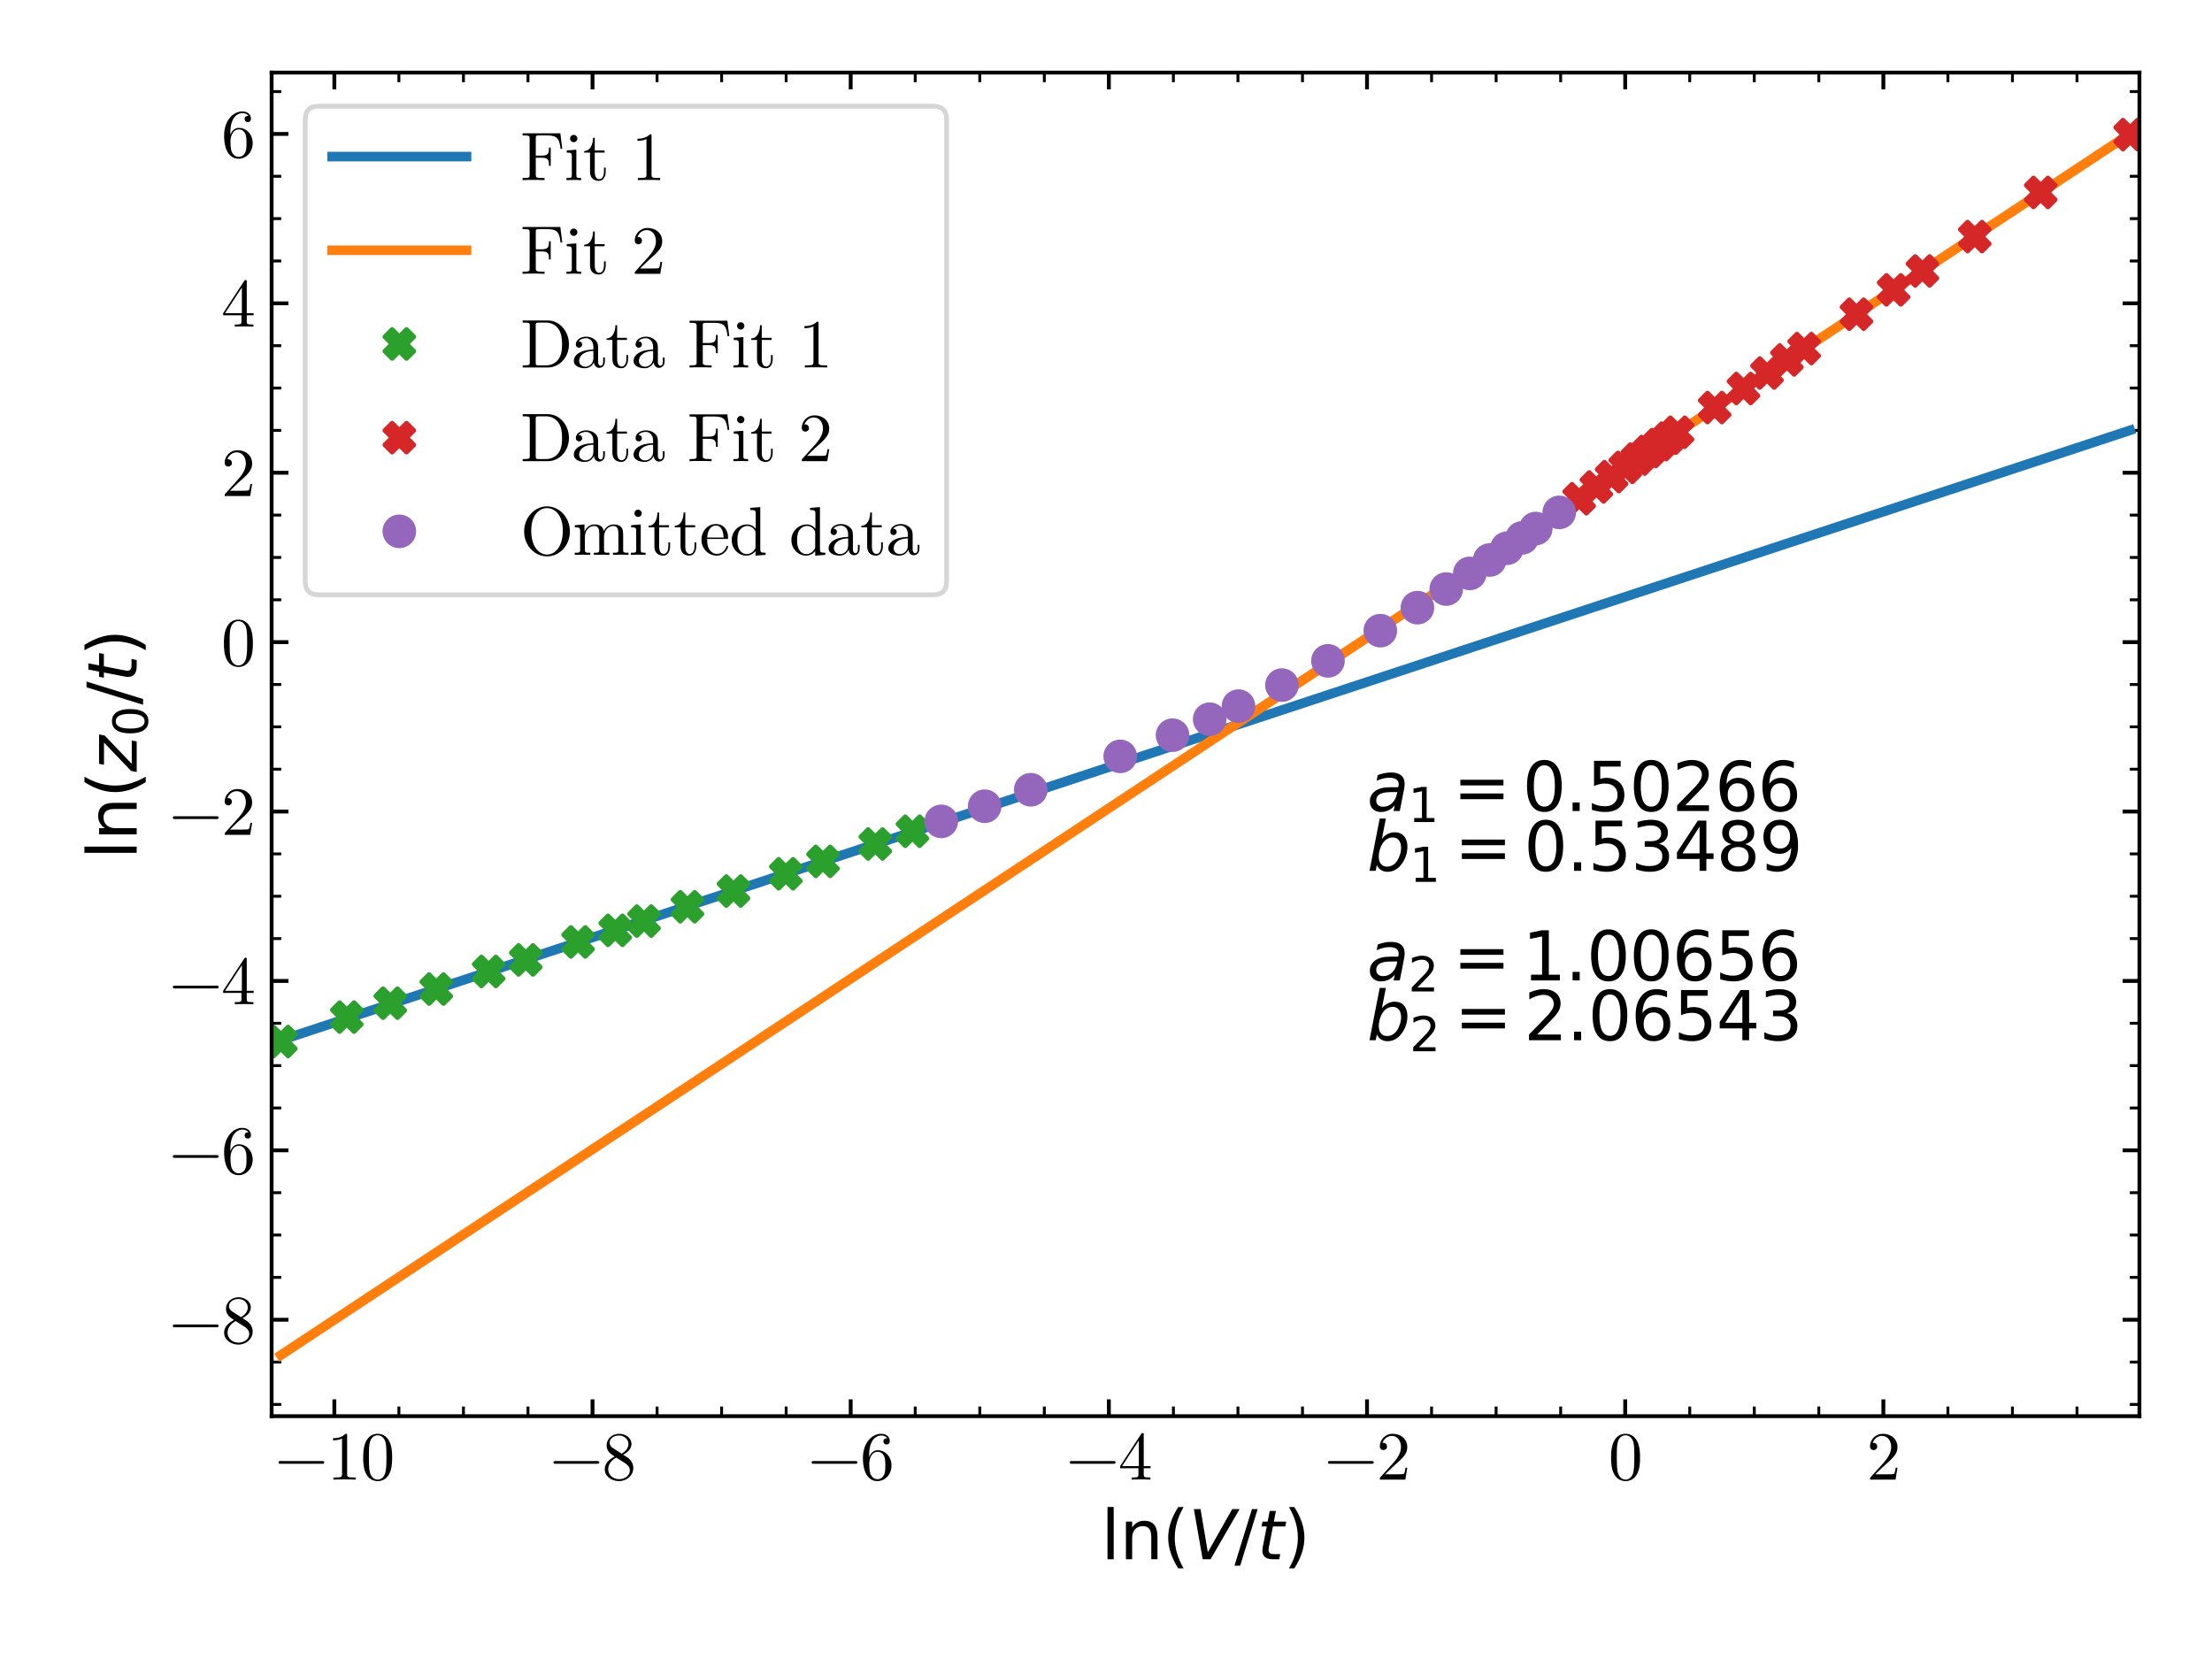<?xml version="1.0" encoding="utf-8" standalone="no"?>
<!DOCTYPE svg PUBLIC "-//W3C//DTD SVG 1.1//EN"
  "http://www.w3.org/Graphics/SVG/1.1/DTD/svg11.dtd">
<svg xmlns:xlink="http://www.w3.org/1999/xlink" width="460.8pt" height="345.6pt" viewBox="0 0 460.8 345.6" xmlns="http://www.w3.org/2000/svg" version="1.1">
 <defs>
  <style type="text/css">*{stroke-linejoin: round; stroke-linecap: butt}</style>
 </defs>
 <g id="figure_1">
  <g id="patch_1">
   <path d="M 0 345.6 
L 460.8 345.6 
L 460.8 0 
L 0 0 
z
" style="fill: #ffffff"/>
  </g>
  <g id="axes_1">
   <g id="patch_2">
    <path d="M 56.586 295.012 
L 445.68 295.012 
L 445.68 15.12 
L 56.586 15.12 
z
" style="fill: #ffffff"/>
   </g>
   <g id="matplotlib.axis_1">
    <g id="xtick_1">
     <g id="line2d_1">
      <defs>
       <path id="m4a3dad5d51" d="M 0 0 
L 0 -3.5 
" style="stroke: #000000; stroke-width: 0.8"/>
      </defs>
      <g>
       <use xlink:href="#m4a3dad5d51" x="69.653" y="295.012" style="stroke: #000000; stroke-width: 0.8"/>
      </g>
     </g>
     <g id="line2d_2">
      <defs>
       <path id="m60fe2d26e8" d="M 0 0 
L 0 3.5 
" style="stroke: #000000; stroke-width: 0.8"/>
      </defs>
      <g>
       <use xlink:href="#m60fe2d26e8" x="69.653" y="15.12" style="stroke: #000000; stroke-width: 0.8"/>
      </g>
     </g>
     <g id="text_1">
      <!-- −10 -->
      <g transform="translate(57.207 308.229) scale(0.14 -0.14)">
       <defs>
        <path id="LatinModernMath-Regular-2212" d="M 4621 1600 
C 4621 1670 4563 1728 4493 1728 
L 486 1728 
C 416 1728 358 1670 358 1600 
C 358 1530 416 1472 486 1472 
L 4493 1472 
C 4563 1472 4621 1530 4621 1600 
z
" transform="scale(0.016)"/>
        <path id="LatinModernMath-Regular-31" d="M 2682 0 
L 2682 198 
L 2477 198 
C 1901 198 1882 269 1882 506 
L 1882 4096 
C 1882 4250 1882 4262 1734 4262 
C 1338 3853 774 3853 570 3853 
L 570 3654 
C 698 3654 1075 3654 1408 3821 
L 1408 506 
C 1408 275 1389 198 813 198 
L 608 198 
L 608 0 
C 832 19 1389 19 1645 19 
C 1901 19 2458 19 2682 0 
z
" transform="scale(0.016)"/>
        <path id="LatinModernMath-Regular-30" d="M 2944 2048 
C 2944 2560 2912 3072 2688 3546 
C 2394 4160 1869 4262 1600 4262 
C 1216 4262 749 4096 486 3501 
C 282 3059 250 2560 250 2048 
C 250 1568 275 992 538 506 
C 813 -13 1280 -141 1594 -141 
C 1939 -141 2426 -6 2707 602 
C 2912 1043 2944 1542 2944 2048 
z
M 2413 2125 
C 2413 1645 2413 1210 2342 800 
C 2246 192 1882 0 1594 0 
C 1344 0 966 160 851 774 
C 781 1158 781 1747 781 2125 
C 781 2534 781 2957 832 3302 
C 954 4064 1434 4122 1594 4122 
C 1805 4122 2227 4006 2349 3373 
C 2413 3014 2413 2528 2413 2125 
z
" transform="scale(0.016)"/>
       </defs>
       <use xlink:href="#LatinModernMath-Regular-2212"/>
       <use xlink:href="#LatinModernMath-Regular-31" x="77.8"/>
       <use xlink:href="#LatinModernMath-Regular-30" x="127.8"/>
      </g>
     </g>
    </g>
    <g id="xtick_2">
     <g id="line2d_3">
      <g>
       <use xlink:href="#m4a3dad5d51" x="123.434" y="295.012" style="stroke: #000000; stroke-width: 0.8"/>
      </g>
     </g>
     <g id="line2d_4">
      <g>
       <use xlink:href="#m60fe2d26e8" x="123.434" y="15.12" style="stroke: #000000; stroke-width: 0.8"/>
      </g>
     </g>
     <g id="text_2">
      <!-- −8 -->
      <g transform="translate(114.488 308.229) scale(0.14 -0.14)">
       <defs>
        <path id="LatinModernMath-Regular-38" d="M 2925 1075 
C 2925 1306 2854 1594 2611 1862 
C 2490 1997 2387 2061 1978 2317 
C 2438 2554 2752 2886 2752 3309 
C 2752 3898 2182 4262 1600 4262 
C 960 4262 442 3789 442 3194 
C 442 3078 454 2790 723 2490 
C 794 2413 1030 2253 1190 2144 
C 819 1958 269 1600 269 966 
C 269 288 922 -141 1594 -141 
C 2317 -141 2925 390 2925 1075 
z
M 2470 3309 
C 2470 2944 2221 2637 1837 2413 
L 1043 2925 
C 749 3117 723 3334 723 3443 
C 723 3834 1139 4102 1594 4102 
C 2061 4102 2470 3770 2470 3309 
z
M 2605 845 
C 2605 371 2125 38 1600 38 
C 1050 38 589 435 589 966 
C 589 1338 794 1747 1338 2048 
L 2125 1549 
C 2304 1427 2605 1235 2605 845 
z
" transform="scale(0.016)"/>
       </defs>
       <use xlink:href="#LatinModernMath-Regular-2212"/>
       <use xlink:href="#LatinModernMath-Regular-38" x="77.8"/>
      </g>
     </g>
    </g>
    <g id="xtick_3">
     <g id="line2d_5">
      <g>
       <use xlink:href="#m4a3dad5d51" x="177.215" y="295.012" style="stroke: #000000; stroke-width: 0.8"/>
      </g>
     </g>
     <g id="line2d_6">
      <g>
       <use xlink:href="#m60fe2d26e8" x="177.215" y="15.12" style="stroke: #000000; stroke-width: 0.8"/>
      </g>
     </g>
     <g id="text_3">
      <!-- −6 -->
      <g transform="translate(168.269 308.229) scale(0.14 -0.14)">
       <defs>
        <path id="LatinModernMath-Regular-36" d="M 2925 1306 
C 2925 2118 2355 2733 1645 2733 
C 1210 2733 973 2406 845 2099 
L 845 2253 
C 845 3872 1638 4102 1965 4102 
C 2118 4102 2387 4064 2528 3846 
C 2432 3846 2176 3846 2176 3558 
C 2176 3360 2330 3264 2470 3264 
C 2573 3264 2765 3322 2765 3571 
C 2765 3955 2483 4262 1952 4262 
C 1133 4262 269 3437 269 2022 
C 269 314 1011 -141 1606 -141 
C 2317 -141 2925 461 2925 1306 
z
M 2349 1312 
C 2349 1005 2349 685 2240 454 
C 2048 70 1754 38 1606 38 
C 1203 38 1011 422 973 518 
C 858 819 858 1331 858 1446 
C 858 1946 1062 2586 1638 2586 
C 1741 2586 2035 2586 2234 2189 
C 2349 1952 2349 1626 2349 1312 
z
" transform="scale(0.016)"/>
       </defs>
       <use xlink:href="#LatinModernMath-Regular-2212"/>
       <use xlink:href="#LatinModernMath-Regular-36" x="77.8"/>
      </g>
     </g>
    </g>
    <g id="xtick_4">
     <g id="line2d_7">
      <g>
       <use xlink:href="#m4a3dad5d51" x="230.996" y="295.012" style="stroke: #000000; stroke-width: 0.8"/>
      </g>
     </g>
     <g id="line2d_8">
      <g>
       <use xlink:href="#m60fe2d26e8" x="230.996" y="15.12" style="stroke: #000000; stroke-width: 0.8"/>
      </g>
     </g>
     <g id="text_4">
      <!-- −4 -->
      <g transform="translate(222.05 308.229) scale(0.14 -0.14)">
       <defs>
        <path id="LatinModernMath-Regular-34" d="M 3014 1056 
L 3014 1254 
L 2374 1254 
L 2374 4166 
C 2374 4294 2374 4333 2272 4333 
C 2214 4333 2195 4333 2144 4256 
L 179 1254 
L 179 1056 
L 1882 1056 
L 1882 499 
C 1882 269 1869 198 1395 198 
L 1261 198 
L 1261 0 
C 1523 19 1856 19 2125 19 
C 2394 19 2733 19 2995 0 
L 2995 198 
L 2861 198 
C 2387 198 2374 269 2374 499 
L 2374 1056 
L 3014 1056 
z
M 1920 1254 
L 358 1254 
L 1920 3642 
L 1920 1254 
z
" transform="scale(0.016)"/>
       </defs>
       <use xlink:href="#LatinModernMath-Regular-2212"/>
       <use xlink:href="#LatinModernMath-Regular-34" x="77.8"/>
      </g>
     </g>
    </g>
    <g id="xtick_5">
     <g id="line2d_9">
      <g>
       <use xlink:href="#m4a3dad5d51" x="284.777" y="295.012" style="stroke: #000000; stroke-width: 0.8"/>
      </g>
     </g>
     <g id="line2d_10">
      <g>
       <use xlink:href="#m60fe2d26e8" x="284.777" y="15.12" style="stroke: #000000; stroke-width: 0.8"/>
      </g>
     </g>
     <g id="text_5">
      <!-- −2 -->
      <g transform="translate(275.831 308.229) scale(0.14 -0.14)">
       <defs>
        <path id="LatinModernMath-Regular-32" d="M 2874 1114 
L 2714 1114 
C 2682 922 2637 640 2573 544 
C 2528 493 2106 493 1965 493 
L 813 493 
L 1491 1152 
C 2490 2035 2874 2381 2874 3021 
C 2874 3750 2298 4262 1517 4262 
C 794 4262 320 3674 320 3104 
C 320 2746 640 2746 659 2746 
C 768 2746 992 2822 992 3085 
C 992 3251 877 3418 653 3418 
C 602 3418 589 3418 570 3411 
C 717 3827 1062 4064 1434 4064 
C 2016 4064 2291 3546 2291 3021 
C 2291 2509 1971 2003 1619 1606 
L 390 237 
C 320 166 320 154 320 0 
L 2694 0 
L 2874 1114 
z
" transform="scale(0.016)"/>
       </defs>
       <use xlink:href="#LatinModernMath-Regular-2212"/>
       <use xlink:href="#LatinModernMath-Regular-32" x="77.8"/>
      </g>
     </g>
    </g>
    <g id="xtick_6">
     <g id="line2d_11">
      <g>
       <use xlink:href="#m4a3dad5d51" x="338.558" y="295.012" style="stroke: #000000; stroke-width: 0.8"/>
      </g>
     </g>
     <g id="line2d_12">
      <g>
       <use xlink:href="#m60fe2d26e8" x="338.558" y="15.12" style="stroke: #000000; stroke-width: 0.8"/>
      </g>
     </g>
     <g id="text_6">
      <!-- 0 -->
      <g transform="translate(335.058 308.229) scale(0.14 -0.14)">
       <use xlink:href="#LatinModernMath-Regular-30"/>
      </g>
     </g>
    </g>
    <g id="xtick_7">
     <g id="line2d_13">
      <g>
       <use xlink:href="#m4a3dad5d51" x="392.339" y="295.012" style="stroke: #000000; stroke-width: 0.8"/>
      </g>
     </g>
     <g id="line2d_14">
      <g>
       <use xlink:href="#m60fe2d26e8" x="392.339" y="15.12" style="stroke: #000000; stroke-width: 0.8"/>
      </g>
     </g>
     <g id="text_7">
      <!-- 2 -->
      <g transform="translate(388.839 308.229) scale(0.14 -0.14)">
       <use xlink:href="#LatinModernMath-Regular-32"/>
      </g>
     </g>
    </g>
    <g id="xtick_8">
     <g id="line2d_15">
      <defs>
       <path id="m8ed18fa657" d="M 0 0 
L 0 -2 
" style="stroke: #000000; stroke-width: 0.6"/>
      </defs>
      <g>
       <use xlink:href="#m8ed18fa657" x="83.098" y="295.012" style="stroke: #000000; stroke-width: 0.6"/>
      </g>
     </g>
     <g id="line2d_16">
      <defs>
       <path id="m0cbe509c58" d="M 0 0 
L 0 2 
" style="stroke: #000000; stroke-width: 0.6"/>
      </defs>
      <g>
       <use xlink:href="#m0cbe509c58" x="83.098" y="15.12" style="stroke: #000000; stroke-width: 0.6"/>
      </g>
     </g>
    </g>
    <g id="xtick_9">
     <g id="line2d_17">
      <g>
       <use xlink:href="#m8ed18fa657" x="96.544" y="295.012" style="stroke: #000000; stroke-width: 0.6"/>
      </g>
     </g>
     <g id="line2d_18">
      <g>
       <use xlink:href="#m0cbe509c58" x="96.544" y="15.12" style="stroke: #000000; stroke-width: 0.6"/>
      </g>
     </g>
    </g>
    <g id="xtick_10">
     <g id="line2d_19">
      <g>
       <use xlink:href="#m8ed18fa657" x="109.989" y="295.012" style="stroke: #000000; stroke-width: 0.6"/>
      </g>
     </g>
     <g id="line2d_20">
      <g>
       <use xlink:href="#m0cbe509c58" x="109.989" y="15.12" style="stroke: #000000; stroke-width: 0.6"/>
      </g>
     </g>
    </g>
    <g id="xtick_11">
     <g id="line2d_21">
      <g>
       <use xlink:href="#m8ed18fa657" x="136.879" y="295.012" style="stroke: #000000; stroke-width: 0.6"/>
      </g>
     </g>
     <g id="line2d_22">
      <g>
       <use xlink:href="#m0cbe509c58" x="136.879" y="15.12" style="stroke: #000000; stroke-width: 0.6"/>
      </g>
     </g>
    </g>
    <g id="xtick_12">
     <g id="line2d_23">
      <g>
       <use xlink:href="#m8ed18fa657" x="150.325" y="295.012" style="stroke: #000000; stroke-width: 0.6"/>
      </g>
     </g>
     <g id="line2d_24">
      <g>
       <use xlink:href="#m0cbe509c58" x="150.325" y="15.12" style="stroke: #000000; stroke-width: 0.6"/>
      </g>
     </g>
    </g>
    <g id="xtick_13">
     <g id="line2d_25">
      <g>
       <use xlink:href="#m8ed18fa657" x="163.77" y="295.012" style="stroke: #000000; stroke-width: 0.6"/>
      </g>
     </g>
     <g id="line2d_26">
      <g>
       <use xlink:href="#m0cbe509c58" x="163.77" y="15.12" style="stroke: #000000; stroke-width: 0.6"/>
      </g>
     </g>
    </g>
    <g id="xtick_14">
     <g id="line2d_27">
      <g>
       <use xlink:href="#m8ed18fa657" x="190.66" y="295.012" style="stroke: #000000; stroke-width: 0.6"/>
      </g>
     </g>
     <g id="line2d_28">
      <g>
       <use xlink:href="#m0cbe509c58" x="190.66" y="15.12" style="stroke: #000000; stroke-width: 0.6"/>
      </g>
     </g>
    </g>
    <g id="xtick_15">
     <g id="line2d_29">
      <g>
       <use xlink:href="#m8ed18fa657" x="204.106" y="295.012" style="stroke: #000000; stroke-width: 0.6"/>
      </g>
     </g>
     <g id="line2d_30">
      <g>
       <use xlink:href="#m0cbe509c58" x="204.106" y="15.12" style="stroke: #000000; stroke-width: 0.6"/>
      </g>
     </g>
    </g>
    <g id="xtick_16">
     <g id="line2d_31">
      <g>
       <use xlink:href="#m8ed18fa657" x="217.551" y="295.012" style="stroke: #000000; stroke-width: 0.6"/>
      </g>
     </g>
     <g id="line2d_32">
      <g>
       <use xlink:href="#m0cbe509c58" x="217.551" y="15.12" style="stroke: #000000; stroke-width: 0.6"/>
      </g>
     </g>
    </g>
    <g id="xtick_17">
     <g id="line2d_33">
      <g>
       <use xlink:href="#m8ed18fa657" x="244.441" y="295.012" style="stroke: #000000; stroke-width: 0.6"/>
      </g>
     </g>
     <g id="line2d_34">
      <g>
       <use xlink:href="#m0cbe509c58" x="244.441" y="15.12" style="stroke: #000000; stroke-width: 0.6"/>
      </g>
     </g>
    </g>
    <g id="xtick_18">
     <g id="line2d_35">
      <g>
       <use xlink:href="#m8ed18fa657" x="257.886" y="295.012" style="stroke: #000000; stroke-width: 0.6"/>
      </g>
     </g>
     <g id="line2d_36">
      <g>
       <use xlink:href="#m0cbe509c58" x="257.886" y="15.12" style="stroke: #000000; stroke-width: 0.6"/>
      </g>
     </g>
    </g>
    <g id="xtick_19">
     <g id="line2d_37">
      <g>
       <use xlink:href="#m8ed18fa657" x="271.332" y="295.012" style="stroke: #000000; stroke-width: 0.6"/>
      </g>
     </g>
     <g id="line2d_38">
      <g>
       <use xlink:href="#m0cbe509c58" x="271.332" y="15.12" style="stroke: #000000; stroke-width: 0.6"/>
      </g>
     </g>
    </g>
    <g id="xtick_20">
     <g id="line2d_39">
      <g>
       <use xlink:href="#m8ed18fa657" x="298.222" y="295.012" style="stroke: #000000; stroke-width: 0.6"/>
      </g>
     </g>
     <g id="line2d_40">
      <g>
       <use xlink:href="#m0cbe509c58" x="298.222" y="15.12" style="stroke: #000000; stroke-width: 0.6"/>
      </g>
     </g>
    </g>
    <g id="xtick_21">
     <g id="line2d_41">
      <g>
       <use xlink:href="#m8ed18fa657" x="311.667" y="295.012" style="stroke: #000000; stroke-width: 0.6"/>
      </g>
     </g>
     <g id="line2d_42">
      <g>
       <use xlink:href="#m0cbe509c58" x="311.667" y="15.12" style="stroke: #000000; stroke-width: 0.6"/>
      </g>
     </g>
    </g>
    <g id="xtick_22">
     <g id="line2d_43">
      <g>
       <use xlink:href="#m8ed18fa657" x="325.113" y="295.012" style="stroke: #000000; stroke-width: 0.6"/>
      </g>
     </g>
     <g id="line2d_44">
      <g>
       <use xlink:href="#m0cbe509c58" x="325.113" y="15.12" style="stroke: #000000; stroke-width: 0.6"/>
      </g>
     </g>
    </g>
    <g id="xtick_23">
     <g id="line2d_45">
      <g>
       <use xlink:href="#m8ed18fa657" x="352.003" y="295.012" style="stroke: #000000; stroke-width: 0.6"/>
      </g>
     </g>
     <g id="line2d_46">
      <g>
       <use xlink:href="#m0cbe509c58" x="352.003" y="15.12" style="stroke: #000000; stroke-width: 0.6"/>
      </g>
     </g>
    </g>
    <g id="xtick_24">
     <g id="line2d_47">
      <g>
       <use xlink:href="#m8ed18fa657" x="365.448" y="295.012" style="stroke: #000000; stroke-width: 0.6"/>
      </g>
     </g>
     <g id="line2d_48">
      <g>
       <use xlink:href="#m0cbe509c58" x="365.448" y="15.12" style="stroke: #000000; stroke-width: 0.6"/>
      </g>
     </g>
    </g>
    <g id="xtick_25">
     <g id="line2d_49">
      <g>
       <use xlink:href="#m8ed18fa657" x="378.893" y="295.012" style="stroke: #000000; stroke-width: 0.6"/>
      </g>
     </g>
     <g id="line2d_50">
      <g>
       <use xlink:href="#m0cbe509c58" x="378.893" y="15.12" style="stroke: #000000; stroke-width: 0.6"/>
      </g>
     </g>
    </g>
    <g id="xtick_26">
     <g id="line2d_51">
      <g>
       <use xlink:href="#m8ed18fa657" x="405.784" y="295.012" style="stroke: #000000; stroke-width: 0.6"/>
      </g>
     </g>
     <g id="line2d_52">
      <g>
       <use xlink:href="#m0cbe509c58" x="405.784" y="15.12" style="stroke: #000000; stroke-width: 0.6"/>
      </g>
     </g>
    </g>
    <g id="xtick_27">
     <g id="line2d_53">
      <g>
       <use xlink:href="#m8ed18fa657" x="419.229" y="295.012" style="stroke: #000000; stroke-width: 0.6"/>
      </g>
     </g>
     <g id="line2d_54">
      <g>
       <use xlink:href="#m0cbe509c58" x="419.229" y="15.12" style="stroke: #000000; stroke-width: 0.6"/>
      </g>
     </g>
    </g>
    <g id="xtick_28">
     <g id="line2d_55">
      <g>
       <use xlink:href="#m8ed18fa657" x="432.674" y="295.012" style="stroke: #000000; stroke-width: 0.6"/>
      </g>
     </g>
     <g id="line2d_56">
      <g>
       <use xlink:href="#m0cbe509c58" x="432.674" y="15.12" style="stroke: #000000; stroke-width: 0.6"/>
      </g>
     </g>
    </g>
    <g id="text_8">
     <!-- $\ln(V / t)$ -->
     <g transform="translate(229.363 324.829) scale(0.14 -0.14)">
      <defs>
       <path id="DejaVuSans-6c" d="M 603 4863 
L 1178 4863 
L 1178 0 
L 603 0 
L 603 4863 
z
" transform="scale(0.016)"/>
       <path id="DejaVuSans-6e" d="M 3513 2113 
L 3513 0 
L 2938 0 
L 2938 2094 
Q 2938 2591 2744 2837 
Q 2550 3084 2163 3084 
Q 1697 3084 1428 2787 
Q 1159 2491 1159 1978 
L 1159 0 
L 581 0 
L 581 3500 
L 1159 3500 
L 1159 2956 
Q 1366 3272 1645 3428 
Q 1925 3584 2291 3584 
Q 2894 3584 3203 3211 
Q 3513 2838 3513 2113 
z
" transform="scale(0.016)"/>
       <path id="DejaVuSans-28" d="M 1984 4856 
Q 1566 4138 1362 3434 
Q 1159 2731 1159 2009 
Q 1159 1288 1364 580 
Q 1569 -128 1984 -844 
L 1484 -844 
Q 1016 -109 783 600 
Q 550 1309 550 2009 
Q 550 2706 781 3412 
Q 1013 4119 1484 4856 
L 1984 4856 
z
" transform="scale(0.016)"/>
       <path id="DejaVuSans-Oblique-56" d="M 1319 0 
L 500 4666 
L 1119 4666 
L 1797 653 
L 4063 4666 
L 4750 4666 
L 2053 0 
L 1319 0 
z
" transform="scale(0.016)"/>
       <path id="DejaVuSans-2f" d="M 1625 4666 
L 2156 4666 
L 531 -594 
L 0 -594 
L 1625 4666 
z
" transform="scale(0.016)"/>
       <path id="DejaVuSans-Oblique-74" d="M 2706 3500 
L 2619 3053 
L 1472 3053 
L 1100 1153 
Q 1081 1047 1072 975 
Q 1063 903 1063 863 
Q 1063 663 1183 572 
Q 1303 481 1569 481 
L 2150 481 
L 2053 0 
L 1503 0 
Q 991 0 739 200 
Q 488 400 488 806 
Q 488 878 497 964 
Q 506 1050 525 1153 
L 897 3053 
L 409 3053 
L 500 3500 
L 978 3500 
L 1172 4494 
L 1747 4494 
L 1556 3500 
L 2706 3500 
z
" transform="scale(0.016)"/>
       <path id="DejaVuSans-29" d="M 513 4856 
L 1013 4856 
Q 1481 4119 1714 3412 
Q 1947 2706 1947 2009 
Q 1947 1309 1714 600 
Q 1481 -109 1013 -844 
L 513 -844 
Q 928 -128 1133 580 
Q 1338 1288 1338 2009 
Q 1338 2731 1133 3434 
Q 928 4138 513 4856 
z
" transform="scale(0.016)"/>
      </defs>
      <use xlink:href="#DejaVuSans-6c" transform="translate(0 0.016)"/>
      <use xlink:href="#DejaVuSans-6e" transform="translate(27.783 0.016)"/>
      <use xlink:href="#DejaVuSans-28" transform="translate(91.162 0.016)"/>
      <use xlink:href="#DejaVuSans-Oblique-56" transform="translate(130.176 0.016)"/>
      <use xlink:href="#DejaVuSans-2f" transform="translate(198.584 0.016)"/>
      <use xlink:href="#DejaVuSans-Oblique-74" transform="translate(232.275 0.016)"/>
      <use xlink:href="#DejaVuSans-29" transform="translate(271.484 0.016)"/>
     </g>
    </g>
   </g>
   <g id="matplotlib.axis_2">
    <g id="ytick_1">
     <g id="line2d_57">
      <defs>
       <path id="md1fcf66310" d="M 0 0 
L 3.5 0 
" style="stroke: #000000; stroke-width: 0.8"/>
      </defs>
      <g>
       <use xlink:href="#md1fcf66310" x="56.586" y="274.929" style="stroke: #000000; stroke-width: 0.8"/>
      </g>
     </g>
     <g id="line2d_58">
      <defs>
       <path id="mce045eac68" d="M 0 0 
L -3.5 0 
" style="stroke: #000000; stroke-width: 0.8"/>
      </defs>
      <g>
       <use xlink:href="#mce045eac68" x="445.68" y="274.929" style="stroke: #000000; stroke-width: 0.8"/>
      </g>
     </g>
     <g id="text_9">
      <!-- −8 -->
      <g transform="translate(35.194 279.788) scale(0.14 -0.14)">
       <use xlink:href="#LatinModernMath-Regular-2212"/>
       <use xlink:href="#LatinModernMath-Regular-38" x="77.8"/>
      </g>
     </g>
    </g>
    <g id="ytick_2">
     <g id="line2d_59">
      <g>
       <use xlink:href="#md1fcf66310" x="56.586" y="239.639" style="stroke: #000000; stroke-width: 0.8"/>
      </g>
     </g>
     <g id="line2d_60">
      <g>
       <use xlink:href="#mce045eac68" x="445.68" y="239.639" style="stroke: #000000; stroke-width: 0.8"/>
      </g>
     </g>
     <g id="text_10">
      <!-- −6 -->
      <g transform="translate(35.194 244.497) scale(0.14 -0.14)">
       <use xlink:href="#LatinModernMath-Regular-2212"/>
       <use xlink:href="#LatinModernMath-Regular-36" x="77.8"/>
      </g>
     </g>
    </g>
    <g id="ytick_3">
     <g id="line2d_61">
      <g>
       <use xlink:href="#md1fcf66310" x="56.586" y="204.349" style="stroke: #000000; stroke-width: 0.8"/>
      </g>
     </g>
     <g id="line2d_62">
      <g>
       <use xlink:href="#mce045eac68" x="445.68" y="204.349" style="stroke: #000000; stroke-width: 0.8"/>
      </g>
     </g>
     <g id="text_11">
      <!-- −4 -->
      <g transform="translate(35.194 209.207) scale(0.14 -0.14)">
       <use xlink:href="#LatinModernMath-Regular-2212"/>
       <use xlink:href="#LatinModernMath-Regular-34" x="77.8"/>
      </g>
     </g>
    </g>
    <g id="ytick_4">
     <g id="line2d_63">
      <g>
       <use xlink:href="#md1fcf66310" x="56.586" y="169.058" style="stroke: #000000; stroke-width: 0.8"/>
      </g>
     </g>
     <g id="line2d_64">
      <g>
       <use xlink:href="#mce045eac68" x="445.68" y="169.058" style="stroke: #000000; stroke-width: 0.8"/>
      </g>
     </g>
     <g id="text_12">
      <!-- −2 -->
      <g transform="translate(35.194 173.917) scale(0.14 -0.14)">
       <use xlink:href="#LatinModernMath-Regular-2212"/>
       <use xlink:href="#LatinModernMath-Regular-32" x="77.8"/>
      </g>
     </g>
    </g>
    <g id="ytick_5">
     <g id="line2d_65">
      <g>
       <use xlink:href="#md1fcf66310" x="56.586" y="133.768" style="stroke: #000000; stroke-width: 0.8"/>
      </g>
     </g>
     <g id="line2d_66">
      <g>
       <use xlink:href="#mce045eac68" x="445.68" y="133.768" style="stroke: #000000; stroke-width: 0.8"/>
      </g>
     </g>
     <g id="text_13">
      <!-- 0 -->
      <g transform="translate(46.086 138.627) scale(0.14 -0.14)">
       <use xlink:href="#LatinModernMath-Regular-30"/>
      </g>
     </g>
    </g>
    <g id="ytick_6">
     <g id="line2d_67">
      <g>
       <use xlink:href="#md1fcf66310" x="56.586" y="98.478" style="stroke: #000000; stroke-width: 0.8"/>
      </g>
     </g>
     <g id="line2d_68">
      <g>
       <use xlink:href="#mce045eac68" x="445.68" y="98.478" style="stroke: #000000; stroke-width: 0.8"/>
      </g>
     </g>
     <g id="text_14">
      <!-- 2 -->
      <g transform="translate(46.086 103.336) scale(0.14 -0.14)">
       <use xlink:href="#LatinModernMath-Regular-32"/>
      </g>
     </g>
    </g>
    <g id="ytick_7">
     <g id="line2d_69">
      <g>
       <use xlink:href="#md1fcf66310" x="56.586" y="63.187" style="stroke: #000000; stroke-width: 0.8"/>
      </g>
     </g>
     <g id="line2d_70">
      <g>
       <use xlink:href="#mce045eac68" x="445.68" y="63.187" style="stroke: #000000; stroke-width: 0.8"/>
      </g>
     </g>
     <g id="text_15">
      <!-- 4 -->
      <g transform="translate(46.086 68.046) scale(0.14 -0.14)">
       <use xlink:href="#LatinModernMath-Regular-34"/>
      </g>
     </g>
    </g>
    <g id="ytick_8">
     <g id="line2d_71">
      <g>
       <use xlink:href="#md1fcf66310" x="56.586" y="27.897" style="stroke: #000000; stroke-width: 0.8"/>
      </g>
     </g>
     <g id="line2d_72">
      <g>
       <use xlink:href="#mce045eac68" x="445.68" y="27.897" style="stroke: #000000; stroke-width: 0.8"/>
      </g>
     </g>
     <g id="text_16">
      <!-- 6 -->
      <g transform="translate(46.086 32.756) scale(0.14 -0.14)">
       <use xlink:href="#LatinModernMath-Regular-36"/>
      </g>
     </g>
    </g>
    <g id="ytick_9">
     <g id="line2d_73">
      <defs>
       <path id="m401d24c91c" d="M 0 0 
L 2 0 
" style="stroke: #000000; stroke-width: 0.6"/>
      </defs>
      <g>
       <use xlink:href="#m401d24c91c" x="56.586" y="292.574" style="stroke: #000000; stroke-width: 0.6"/>
      </g>
     </g>
     <g id="line2d_74">
      <defs>
       <path id="m40e042b08c" d="M 0 0 
L -2 0 
" style="stroke: #000000; stroke-width: 0.6"/>
      </defs>
      <g>
       <use xlink:href="#m40e042b08c" x="445.68" y="292.574" style="stroke: #000000; stroke-width: 0.6"/>
      </g>
     </g>
    </g>
    <g id="ytick_10">
     <g id="line2d_75">
      <g>
       <use xlink:href="#m401d24c91c" x="56.586" y="283.752" style="stroke: #000000; stroke-width: 0.6"/>
      </g>
     </g>
     <g id="line2d_76">
      <g>
       <use xlink:href="#m40e042b08c" x="445.68" y="283.752" style="stroke: #000000; stroke-width: 0.6"/>
      </g>
     </g>
    </g>
    <g id="ytick_11">
     <g id="line2d_77">
      <g>
       <use xlink:href="#m401d24c91c" x="56.586" y="266.107" style="stroke: #000000; stroke-width: 0.6"/>
      </g>
     </g>
     <g id="line2d_78">
      <g>
       <use xlink:href="#m40e042b08c" x="445.68" y="266.107" style="stroke: #000000; stroke-width: 0.6"/>
      </g>
     </g>
    </g>
    <g id="ytick_12">
     <g id="line2d_79">
      <g>
       <use xlink:href="#m401d24c91c" x="56.586" y="257.284" style="stroke: #000000; stroke-width: 0.6"/>
      </g>
     </g>
     <g id="line2d_80">
      <g>
       <use xlink:href="#m40e042b08c" x="445.68" y="257.284" style="stroke: #000000; stroke-width: 0.6"/>
      </g>
     </g>
    </g>
    <g id="ytick_13">
     <g id="line2d_81">
      <g>
       <use xlink:href="#m401d24c91c" x="56.586" y="248.462" style="stroke: #000000; stroke-width: 0.6"/>
      </g>
     </g>
     <g id="line2d_82">
      <g>
       <use xlink:href="#m40e042b08c" x="445.68" y="248.462" style="stroke: #000000; stroke-width: 0.6"/>
      </g>
     </g>
    </g>
    <g id="ytick_14">
     <g id="line2d_83">
      <g>
       <use xlink:href="#m401d24c91c" x="56.586" y="230.816" style="stroke: #000000; stroke-width: 0.6"/>
      </g>
     </g>
     <g id="line2d_84">
      <g>
       <use xlink:href="#m40e042b08c" x="445.68" y="230.816" style="stroke: #000000; stroke-width: 0.6"/>
      </g>
     </g>
    </g>
    <g id="ytick_15">
     <g id="line2d_85">
      <g>
       <use xlink:href="#m401d24c91c" x="56.586" y="221.994" style="stroke: #000000; stroke-width: 0.6"/>
      </g>
     </g>
     <g id="line2d_86">
      <g>
       <use xlink:href="#m40e042b08c" x="445.68" y="221.994" style="stroke: #000000; stroke-width: 0.6"/>
      </g>
     </g>
    </g>
    <g id="ytick_16">
     <g id="line2d_87">
      <g>
       <use xlink:href="#m401d24c91c" x="56.586" y="213.171" style="stroke: #000000; stroke-width: 0.6"/>
      </g>
     </g>
     <g id="line2d_88">
      <g>
       <use xlink:href="#m40e042b08c" x="445.68" y="213.171" style="stroke: #000000; stroke-width: 0.6"/>
      </g>
     </g>
    </g>
    <g id="ytick_17">
     <g id="line2d_89">
      <g>
       <use xlink:href="#m401d24c91c" x="56.586" y="195.526" style="stroke: #000000; stroke-width: 0.6"/>
      </g>
     </g>
     <g id="line2d_90">
      <g>
       <use xlink:href="#m40e042b08c" x="445.68" y="195.526" style="stroke: #000000; stroke-width: 0.6"/>
      </g>
     </g>
    </g>
    <g id="ytick_18">
     <g id="line2d_91">
      <g>
       <use xlink:href="#m401d24c91c" x="56.586" y="186.704" style="stroke: #000000; stroke-width: 0.6"/>
      </g>
     </g>
     <g id="line2d_92">
      <g>
       <use xlink:href="#m40e042b08c" x="445.68" y="186.704" style="stroke: #000000; stroke-width: 0.6"/>
      </g>
     </g>
    </g>
    <g id="ytick_19">
     <g id="line2d_93">
      <g>
       <use xlink:href="#m401d24c91c" x="56.586" y="177.881" style="stroke: #000000; stroke-width: 0.6"/>
      </g>
     </g>
     <g id="line2d_94">
      <g>
       <use xlink:href="#m40e042b08c" x="445.68" y="177.881" style="stroke: #000000; stroke-width: 0.6"/>
      </g>
     </g>
    </g>
    <g id="ytick_20">
     <g id="line2d_95">
      <g>
       <use xlink:href="#m401d24c91c" x="56.586" y="160.236" style="stroke: #000000; stroke-width: 0.6"/>
      </g>
     </g>
     <g id="line2d_96">
      <g>
       <use xlink:href="#m40e042b08c" x="445.68" y="160.236" style="stroke: #000000; stroke-width: 0.6"/>
      </g>
     </g>
    </g>
    <g id="ytick_21">
     <g id="line2d_97">
      <g>
       <use xlink:href="#m401d24c91c" x="56.586" y="151.413" style="stroke: #000000; stroke-width: 0.6"/>
      </g>
     </g>
     <g id="line2d_98">
      <g>
       <use xlink:href="#m40e042b08c" x="445.68" y="151.413" style="stroke: #000000; stroke-width: 0.6"/>
      </g>
     </g>
    </g>
    <g id="ytick_22">
     <g id="line2d_99">
      <g>
       <use xlink:href="#m401d24c91c" x="56.586" y="142.591" style="stroke: #000000; stroke-width: 0.6"/>
      </g>
     </g>
     <g id="line2d_100">
      <g>
       <use xlink:href="#m40e042b08c" x="445.68" y="142.591" style="stroke: #000000; stroke-width: 0.6"/>
      </g>
     </g>
    </g>
    <g id="ytick_23">
     <g id="line2d_101">
      <g>
       <use xlink:href="#m401d24c91c" x="56.586" y="124.946" style="stroke: #000000; stroke-width: 0.6"/>
      </g>
     </g>
     <g id="line2d_102">
      <g>
       <use xlink:href="#m40e042b08c" x="445.68" y="124.946" style="stroke: #000000; stroke-width: 0.6"/>
      </g>
     </g>
    </g>
    <g id="ytick_24">
     <g id="line2d_103">
      <g>
       <use xlink:href="#m401d24c91c" x="56.586" y="116.123" style="stroke: #000000; stroke-width: 0.6"/>
      </g>
     </g>
     <g id="line2d_104">
      <g>
       <use xlink:href="#m40e042b08c" x="445.68" y="116.123" style="stroke: #000000; stroke-width: 0.6"/>
      </g>
     </g>
    </g>
    <g id="ytick_25">
     <g id="line2d_105">
      <g>
       <use xlink:href="#m401d24c91c" x="56.586" y="107.3" style="stroke: #000000; stroke-width: 0.6"/>
      </g>
     </g>
     <g id="line2d_106">
      <g>
       <use xlink:href="#m40e042b08c" x="445.68" y="107.3" style="stroke: #000000; stroke-width: 0.6"/>
      </g>
     </g>
    </g>
    <g id="ytick_26">
     <g id="line2d_107">
      <g>
       <use xlink:href="#m401d24c91c" x="56.586" y="89.655" style="stroke: #000000; stroke-width: 0.6"/>
      </g>
     </g>
     <g id="line2d_108">
      <g>
       <use xlink:href="#m40e042b08c" x="445.68" y="89.655" style="stroke: #000000; stroke-width: 0.6"/>
      </g>
     </g>
    </g>
    <g id="ytick_27">
     <g id="line2d_109">
      <g>
       <use xlink:href="#m401d24c91c" x="56.586" y="80.833" style="stroke: #000000; stroke-width: 0.6"/>
      </g>
     </g>
     <g id="line2d_110">
      <g>
       <use xlink:href="#m40e042b08c" x="445.68" y="80.833" style="stroke: #000000; stroke-width: 0.6"/>
      </g>
     </g>
    </g>
    <g id="ytick_28">
     <g id="line2d_111">
      <g>
       <use xlink:href="#m401d24c91c" x="56.586" y="72.01" style="stroke: #000000; stroke-width: 0.6"/>
      </g>
     </g>
     <g id="line2d_112">
      <g>
       <use xlink:href="#m40e042b08c" x="445.68" y="72.01" style="stroke: #000000; stroke-width: 0.6"/>
      </g>
     </g>
    </g>
    <g id="ytick_29">
     <g id="line2d_113">
      <g>
       <use xlink:href="#m401d24c91c" x="56.586" y="54.365" style="stroke: #000000; stroke-width: 0.6"/>
      </g>
     </g>
     <g id="line2d_114">
      <g>
       <use xlink:href="#m40e042b08c" x="445.68" y="54.365" style="stroke: #000000; stroke-width: 0.6"/>
      </g>
     </g>
    </g>
    <g id="ytick_30">
     <g id="line2d_115">
      <g>
       <use xlink:href="#m401d24c91c" x="56.586" y="45.542" style="stroke: #000000; stroke-width: 0.6"/>
      </g>
     </g>
     <g id="line2d_116">
      <g>
       <use xlink:href="#m40e042b08c" x="445.68" y="45.542" style="stroke: #000000; stroke-width: 0.6"/>
      </g>
     </g>
    </g>
    <g id="ytick_31">
     <g id="line2d_117">
      <g>
       <use xlink:href="#m401d24c91c" x="56.586" y="36.72" style="stroke: #000000; stroke-width: 0.6"/>
      </g>
     </g>
     <g id="line2d_118">
      <g>
       <use xlink:href="#m40e042b08c" x="445.68" y="36.72" style="stroke: #000000; stroke-width: 0.6"/>
      </g>
     </g>
    </g>
    <g id="ytick_32">
     <g id="line2d_119">
      <g>
       <use xlink:href="#m401d24c91c" x="56.586" y="19.075" style="stroke: #000000; stroke-width: 0.6"/>
      </g>
     </g>
     <g id="line2d_120">
      <g>
       <use xlink:href="#m40e042b08c" x="445.68" y="19.075" style="stroke: #000000; stroke-width: 0.6"/>
      </g>
     </g>
    </g>
    <g id="text_17">
     <!-- $\ln(z_0 / t)$ -->
     <g transform="translate(28.478 179.006) rotate(-90) scale(0.14 -0.14)">
      <defs>
       <path id="DejaVuSans-Oblique-7a" d="M 744 3500 
L 3475 3500 
L 3372 2975 
L 738 459 
L 2913 459 
L 2822 0 
L -19 0 
L 84 525 
L 2719 3041 
L 653 3041 
L 744 3500 
z
" transform="scale(0.016)"/>
       <path id="DejaVuSans-30" d="M 2034 4250 
Q 1547 4250 1301 3770 
Q 1056 3291 1056 2328 
Q 1056 1369 1301 889 
Q 1547 409 2034 409 
Q 2525 409 2770 889 
Q 3016 1369 3016 2328 
Q 3016 3291 2770 3770 
Q 2525 4250 2034 4250 
z
M 2034 4750 
Q 2819 4750 3233 4129 
Q 3647 3509 3647 2328 
Q 3647 1150 3233 529 
Q 2819 -91 2034 -91 
Q 1250 -91 836 529 
Q 422 1150 422 2328 
Q 422 3509 836 4129 
Q 1250 4750 2034 4750 
z
" transform="scale(0.016)"/>
      </defs>
      <use xlink:href="#DejaVuSans-6c" transform="translate(0 0.016)"/>
      <use xlink:href="#DejaVuSans-6e" transform="translate(27.783 0.016)"/>
      <use xlink:href="#DejaVuSans-28" transform="translate(91.162 0.016)"/>
      <use xlink:href="#DejaVuSans-Oblique-7a" transform="translate(130.176 0.016)"/>
      <use xlink:href="#DejaVuSans-30" transform="translate(182.666 -16.391) scale(0.7)"/>
      <use xlink:href="#DejaVuSans-2f" transform="translate(229.937 0.016)"/>
      <use xlink:href="#DejaVuSans-Oblique-74" transform="translate(263.628 0.016)"/>
      <use xlink:href="#DejaVuSans-29" transform="translate(302.837 0.016)"/>
     </g>
    </g>
   </g>
   <g id="line2d_121">
    <path d="M 58.512 216.699 
L 443.754 89.632 
L 443.754 89.632 
" clip-path="url(#p1f98cb1e82)" style="fill: none; stroke: #1f77b4; stroke-width: 2; stroke-linecap: square"/>
   </g>
   <g id="line2d_122">
    <path d="M 58.512 282.29 
L 443.754 27.842 
L 443.754 27.842 
" clip-path="url(#p1f98cb1e82)" style="fill: none; stroke: #ff7f0e; stroke-width: 2; stroke-linecap: square"/>
   </g>
   <g id="line2d_123">
    <defs>
     <path id="m6fed7cad7f" d="M -1.5 3 
L 0 1.5 
L 1.5 3 
L 3 1.5 
L 1.5 0 
L 3 -1.5 
L 1.5 -3 
L 0 -1.5 
L -1.5 -3 
L -3 -1.5 
L -1.5 0 
L -3 1.5 
z
" style="stroke: #2ca02c; stroke-linejoin: miter"/>
    </defs>
    <g clip-path="url(#p1f98cb1e82)">
     <use xlink:href="#m6fed7cad7f" x="190.083" y="173.165" style="fill: #2ca02c; stroke: #2ca02c; stroke-linejoin: miter"/>
     <use xlink:href="#m6fed7cad7f" x="182.347" y="175.82" style="fill: #2ca02c; stroke: #2ca02c; stroke-linejoin: miter"/>
     <use xlink:href="#m6fed7cad7f" x="171.444" y="179.438" style="fill: #2ca02c; stroke: #2ca02c; stroke-linejoin: miter"/>
     <use xlink:href="#m6fed7cad7f" x="163.708" y="182.027" style="fill: #2ca02c; stroke: #2ca02c; stroke-linejoin: miter"/>
     <use xlink:href="#m6fed7cad7f" x="152.805" y="185.622" style="fill: #2ca02c; stroke: #2ca02c; stroke-linejoin: miter"/>
     <use xlink:href="#m6fed7cad7f" x="143.214" y="188.897" style="fill: #2ca02c; stroke: #2ca02c; stroke-linejoin: miter"/>
     <use xlink:href="#m6fed7cad7f" x="134.166" y="191.877" style="fill: #2ca02c; stroke: #2ca02c; stroke-linejoin: miter"/>
     <use xlink:href="#m6fed7cad7f" x="128.166" y="193.804" style="fill: #2ca02c; stroke: #2ca02c; stroke-linejoin: miter"/>
     <use xlink:href="#m6fed7cad7f" x="120.43" y="196.226" style="fill: #2ca02c; stroke: #2ca02c; stroke-linejoin: miter"/>
     <use xlink:href="#m6fed7cad7f" x="109.527" y="199.97" style="fill: #2ca02c; stroke: #2ca02c; stroke-linejoin: miter"/>
     <use xlink:href="#m6fed7cad7f" x="101.791" y="202.372" style="fill: #2ca02c; stroke: #2ca02c; stroke-linejoin: miter"/>
     <use xlink:href="#m6fed7cad7f" x="90.888" y="206.036" style="fill: #2ca02c; stroke: #2ca02c; stroke-linejoin: miter"/>
     <use xlink:href="#m6fed7cad7f" x="81.296" y="208.984" style="fill: #2ca02c; stroke: #2ca02c; stroke-linejoin: miter"/>
     <use xlink:href="#m6fed7cad7f" x="72.249" y="211.883" style="fill: #2ca02c; stroke: #2ca02c; stroke-linejoin: miter"/>
     <use xlink:href="#m6fed7cad7f" x="58.512" y="216.96" style="fill: #2ca02c; stroke: #2ca02c; stroke-linejoin: miter"/>
    </g>
   </g>
   <g id="line2d_124">
    <defs>
     <path id="mbccdfa2268" d="M -1.5 3 
L 0 1.5 
L 1.5 3 
L 3 1.5 
L 1.5 0 
L 3 -1.5 
L 1.5 -3 
L 0 -1.5 
L -1.5 -3 
L -3 -1.5 
L -1.5 0 
L -3 1.5 
z
" style="stroke: #d62728; stroke-linejoin: miter"/>
    </defs>
    <g clip-path="url(#p1f98cb1e82)">
     <use xlink:href="#mbccdfa2268" x="443.754" y="28.048" style="fill: #d62728; stroke: #d62728; stroke-linejoin: miter"/>
     <use xlink:href="#mbccdfa2268" x="425.115" y="40.091" style="fill: #d62728; stroke: #d62728; stroke-linejoin: miter"/>
     <use xlink:href="#mbccdfa2268" x="411.378" y="49.291" style="fill: #d62728; stroke: #d62728; stroke-linejoin: miter"/>
     <use xlink:href="#mbccdfa2268" x="400.475" y="56.445" style="fill: #d62728; stroke: #d62728; stroke-linejoin: miter"/>
     <use xlink:href="#mbccdfa2268" x="394.475" y="60.382" style="fill: #d62728; stroke: #d62728; stroke-linejoin: miter"/>
     <use xlink:href="#mbccdfa2268" x="386.739" y="65.459" style="fill: #d62728; stroke: #d62728; stroke-linejoin: miter"/>
     <use xlink:href="#mbccdfa2268" x="375.836" y="72.618" style="fill: #d62728; stroke: #d62728; stroke-linejoin: miter"/>
     <use xlink:href="#mbccdfa2268" x="372.245" y="74.978" style="fill: #d62728; stroke: #d62728; stroke-linejoin: miter"/>
     <use xlink:href="#mbccdfa2268" x="368.1" y="77.706" style="fill: #d62728; stroke: #d62728; stroke-linejoin: miter"/>
     <use xlink:href="#mbccdfa2268" x="363.197" y="80.936" style="fill: #d62728; stroke: #d62728; stroke-linejoin: miter"/>
     <use xlink:href="#mbccdfa2268" x="357.197" y="84.903" style="fill: #d62728; stroke: #d62728; stroke-linejoin: miter"/>
     <use xlink:href="#mbccdfa2268" x="349.461" y="90.043" style="fill: #d62728; stroke: #d62728; stroke-linejoin: miter"/>
     <use xlink:href="#mbccdfa2268" x="347.606" y="91.283" style="fill: #d62728; stroke: #d62728; stroke-linejoin: miter"/>
     <use xlink:href="#mbccdfa2268" x="345.613" y="92.617" style="fill: #d62728; stroke: #d62728; stroke-linejoin: miter"/>
     <use xlink:href="#mbccdfa2268" x="343.46" y="94.062" style="fill: #d62728; stroke: #d62728; stroke-linejoin: miter"/>
     <use xlink:href="#mbccdfa2268" x="341.121" y="95.636" style="fill: #d62728; stroke: #d62728; stroke-linejoin: miter"/>
     <use xlink:href="#mbccdfa2268" x="338.558" y="97.368" style="fill: #d62728; stroke: #d62728; stroke-linejoin: miter"/>
     <use xlink:href="#mbccdfa2268" x="335.725" y="99.288" style="fill: #d62728; stroke: #d62728; stroke-linejoin: miter"/>
     <use xlink:href="#mbccdfa2268" x="332.557" y="101.445" style="fill: #d62728; stroke: #d62728; stroke-linejoin: miter"/>
     <use xlink:href="#mbccdfa2268" x="328.967" y="103.897" style="fill: #d62728; stroke: #d62728; stroke-linejoin: miter"/>
    </g>
   </g>
   <g id="line2d_125">
    <defs>
     <path id="md41f36a4de" d="M 0 3 
C 0.796 3 1.559 2.684 2.121 2.121 
C 2.684 1.559 3 0.796 3 0 
C 3 -0.796 2.684 -1.559 2.121 -2.121 
C 1.559 -2.684 0.796 -3 0 -3 
C -0.796 -3 -1.559 -2.684 -2.121 -2.121 
C -2.684 -1.559 -3 -0.796 -3 0 
C -3 0.796 -2.684 1.559 -2.121 2.121 
C -1.559 2.684 -0.796 3 0 3 
z
" style="stroke: #9467bd"/>
    </defs>
    <g clip-path="url(#p1f98cb1e82)">
     <use xlink:href="#md41f36a4de" x="324.821" y="106.74" style="fill: #9467bd; stroke: #9467bd"/>
     <use xlink:href="#md41f36a4de" x="319.919" y="110.108" style="fill: #9467bd; stroke: #9467bd"/>
     <use xlink:href="#md41f36a4de" x="317.086" y="112.052" style="fill: #9467bd; stroke: #9467bd"/>
     <use xlink:href="#md41f36a4de" x="313.918" y="114.217" style="fill: #9467bd; stroke: #9467bd"/>
     <use xlink:href="#md41f36a4de" x="310.328" y="116.66" style="fill: #9467bd; stroke: #9467bd"/>
     <use xlink:href="#md41f36a4de" x="306.182" y="119.454" style="fill: #9467bd; stroke: #9467bd"/>
     <use xlink:href="#md41f36a4de" x="301.28" y="122.707" style="fill: #9467bd; stroke: #9467bd"/>
     <use xlink:href="#md41f36a4de" x="295.279" y="126.585" style="fill: #9467bd; stroke: #9467bd"/>
     <use xlink:href="#md41f36a4de" x="287.543" y="131.376" style="fill: #9467bd; stroke: #9467bd"/>
     <use xlink:href="#md41f36a4de" x="276.64" y="137.668" style="fill: #9467bd; stroke: #9467bd"/>
     <use xlink:href="#md41f36a4de" x="267.049" y="142.719" style="fill: #9467bd; stroke: #9467bd"/>
     <use xlink:href="#md41f36a4de" x="258.001" y="147.1" style="fill: #9467bd; stroke: #9467bd"/>
     <use xlink:href="#md41f36a4de" x="252.001" y="149.829" style="fill: #9467bd; stroke: #9467bd"/>
     <use xlink:href="#md41f36a4de" x="244.265" y="153.151" style="fill: #9467bd; stroke: #9467bd"/>
     <use xlink:href="#md41f36a4de" x="233.362" y="157.568" style="fill: #9467bd; stroke: #9467bd"/>
     <use xlink:href="#md41f36a4de" x="214.723" y="164.523" style="fill: #9467bd; stroke: #9467bd"/>
     <use xlink:href="#md41f36a4de" x="205.132" y="167.953" style="fill: #9467bd; stroke: #9467bd"/>
     <use xlink:href="#md41f36a4de" x="196.084" y="171.106" style="fill: #9467bd; stroke: #9467bd"/>
    </g>
   </g>
   <g id="patch_3">
    <path d="M 56.586 295.012 
L 56.586 15.12 
" style="fill: none; stroke: #000000; stroke-width: 0.8; stroke-linejoin: miter; stroke-linecap: square"/>
   </g>
   <g id="patch_4">
    <path d="M 445.68 295.012 
L 445.68 15.12 
" style="fill: none; stroke: #000000; stroke-width: 0.8; stroke-linejoin: miter; stroke-linecap: square"/>
   </g>
   <g id="patch_5">
    <path d="M 56.586 295.012 
L 445.68 295.012 
" style="fill: none; stroke: #000000; stroke-width: 0.8; stroke-linejoin: miter; stroke-linecap: square"/>
   </g>
   <g id="patch_6">
    <path d="M 56.586 15.12 
L 445.68 15.12 
" style="fill: none; stroke: #000000; stroke-width: 0.8; stroke-linejoin: miter; stroke-linecap: square"/>
   </g>
   <g id="text_18">
    <!-- $a_1=0.50266$ -->
    <g transform="translate(284.777 169.058) scale(0.14 -0.14)">
     <defs>
      <path id="DejaVuSans-Oblique-61" d="M 3438 1997 
L 3047 0 
L 2472 0 
L 2578 531 
Q 2325 219 2001 64 
Q 1678 -91 1281 -91 
Q 834 -91 548 182 
Q 263 456 263 884 
Q 263 1497 752 1853 
Q 1241 2209 2100 2209 
L 2900 2209 
L 2931 2363 
Q 2938 2388 2941 2417 
Q 2944 2447 2944 2509 
Q 2944 2788 2717 2942 
Q 2491 3097 2081 3097 
Q 1800 3097 1504 3025 
Q 1209 2953 897 2809 
L 997 3341 
Q 1322 3463 1633 3523 
Q 1944 3584 2234 3584 
Q 2853 3584 3176 3315 
Q 3500 3047 3500 2534 
Q 3500 2431 3484 2292 
Q 3469 2153 3438 1997 
z
M 2816 1759 
L 2241 1759 
Q 1534 1759 1195 1570 
Q 856 1381 856 984 
Q 856 709 1029 553 
Q 1203 397 1509 397 
Q 1978 397 2328 733 
Q 2678 1069 2791 1631 
L 2816 1759 
z
" transform="scale(0.016)"/>
      <path id="DejaVuSans-31" d="M 794 531 
L 1825 531 
L 1825 4091 
L 703 3866 
L 703 4441 
L 1819 4666 
L 2450 4666 
L 2450 531 
L 3481 531 
L 3481 0 
L 794 0 
L 794 531 
z
" transform="scale(0.016)"/>
      <path id="DejaVuSans-3d" d="M 678 2906 
L 4684 2906 
L 4684 2381 
L 678 2381 
L 678 2906 
z
M 678 1631 
L 4684 1631 
L 4684 1100 
L 678 1100 
L 678 1631 
z
" transform="scale(0.016)"/>
      <path id="DejaVuSans-2e" d="M 684 794 
L 1344 794 
L 1344 0 
L 684 0 
L 684 794 
z
" transform="scale(0.016)"/>
      <path id="DejaVuSans-35" d="M 691 4666 
L 3169 4666 
L 3169 4134 
L 1269 4134 
L 1269 2991 
Q 1406 3038 1543 3061 
Q 1681 3084 1819 3084 
Q 2600 3084 3056 2656 
Q 3513 2228 3513 1497 
Q 3513 744 3044 326 
Q 2575 -91 1722 -91 
Q 1428 -91 1123 -41 
Q 819 9 494 109 
L 494 744 
Q 775 591 1075 516 
Q 1375 441 1709 441 
Q 2250 441 2565 725 
Q 2881 1009 2881 1497 
Q 2881 1984 2565 2268 
Q 2250 2553 1709 2553 
Q 1456 2553 1204 2497 
Q 953 2441 691 2322 
L 691 4666 
z
" transform="scale(0.016)"/>
      <path id="DejaVuSans-32" d="M 1228 531 
L 3431 531 
L 3431 0 
L 469 0 
L 469 531 
Q 828 903 1448 1529 
Q 2069 2156 2228 2338 
Q 2531 2678 2651 2914 
Q 2772 3150 2772 3378 
Q 2772 3750 2511 3984 
Q 2250 4219 1831 4219 
Q 1534 4219 1204 4116 
Q 875 4013 500 3803 
L 500 4441 
Q 881 4594 1212 4672 
Q 1544 4750 1819 4750 
Q 2544 4750 2975 4387 
Q 3406 4025 3406 3419 
Q 3406 3131 3298 2873 
Q 3191 2616 2906 2266 
Q 2828 2175 2409 1742 
Q 1991 1309 1228 531 
z
" transform="scale(0.016)"/>
      <path id="DejaVuSans-36" d="M 2113 2584 
Q 1688 2584 1439 2293 
Q 1191 2003 1191 1497 
Q 1191 994 1439 701 
Q 1688 409 2113 409 
Q 2538 409 2786 701 
Q 3034 994 3034 1497 
Q 3034 2003 2786 2293 
Q 2538 2584 2113 2584 
z
M 3366 4563 
L 3366 3988 
Q 3128 4100 2886 4159 
Q 2644 4219 2406 4219 
Q 1781 4219 1451 3797 
Q 1122 3375 1075 2522 
Q 1259 2794 1537 2939 
Q 1816 3084 2150 3084 
Q 2853 3084 3261 2657 
Q 3669 2231 3669 1497 
Q 3669 778 3244 343 
Q 2819 -91 2113 -91 
Q 1303 -91 875 529 
Q 447 1150 447 2328 
Q 447 3434 972 4092 
Q 1497 4750 2381 4750 
Q 2619 4750 2861 4703 
Q 3103 4656 3366 4563 
z
" transform="scale(0.016)"/>
     </defs>
     <use xlink:href="#DejaVuSans-Oblique-61" transform="translate(0 0.781)"/>
     <use xlink:href="#DejaVuSans-31" transform="translate(61.279 -15.625) scale(0.7)"/>
     <use xlink:href="#DejaVuSans-3d" transform="translate(128.032 0.781)"/>
     <use xlink:href="#DejaVuSans-30" transform="translate(231.304 0.781)"/>
     <use xlink:href="#DejaVuSans-2e" transform="translate(294.927 0.781)"/>
     <use xlink:href="#DejaVuSans-35" transform="translate(326.714 0.781)"/>
     <use xlink:href="#DejaVuSans-30" transform="translate(390.337 0.781)"/>
     <use xlink:href="#DejaVuSans-32" transform="translate(453.96 0.781)"/>
     <use xlink:href="#DejaVuSans-36" transform="translate(517.583 0.781)"/>
     <use xlink:href="#DejaVuSans-36" transform="translate(581.206 0.781)"/>
    </g>
   </g>
   <g id="text_19">
    <!-- $b_1=0.53489$ -->
    <g transform="translate(284.777 181.41) scale(0.14 -0.14)">
     <defs>
      <path id="DejaVuSans-Oblique-62" d="M 3169 2138 
Q 3169 2591 2961 2847 
Q 2753 3103 2388 3103 
Q 2122 3103 1889 2973 
Q 1656 2844 1484 2597 
Q 1303 2338 1198 1995 
Q 1094 1653 1094 1313 
Q 1094 881 1298 636 
Q 1503 391 1863 391 
Q 2134 391 2365 517 
Q 2597 644 2772 891 
Q 2950 1147 3059 1487 
Q 3169 1828 3169 2138 
z
M 1381 2969 
Q 1594 3256 1914 3420 
Q 2234 3584 2584 3584 
Q 3122 3584 3439 3221 
Q 3756 2859 3756 2241 
Q 3756 1734 3570 1259 
Q 3384 784 3041 416 
Q 2816 172 2522 40 
Q 2228 -91 1906 -91 
Q 1566 -91 1316 65 
Q 1066 222 909 531 
L 806 0 
L 231 0 
L 1178 4863 
L 1753 4863 
L 1381 2969 
z
" transform="scale(0.016)"/>
      <path id="DejaVuSans-33" d="M 2597 2516 
Q 3050 2419 3304 2112 
Q 3559 1806 3559 1356 
Q 3559 666 3084 287 
Q 2609 -91 1734 -91 
Q 1441 -91 1130 -33 
Q 819 25 488 141 
L 488 750 
Q 750 597 1062 519 
Q 1375 441 1716 441 
Q 2309 441 2620 675 
Q 2931 909 2931 1356 
Q 2931 1769 2642 2001 
Q 2353 2234 1838 2234 
L 1294 2234 
L 1294 2753 
L 1863 2753 
Q 2328 2753 2575 2939 
Q 2822 3125 2822 3475 
Q 2822 3834 2567 4026 
Q 2313 4219 1838 4219 
Q 1578 4219 1281 4162 
Q 984 4106 628 3988 
L 628 4550 
Q 988 4650 1302 4700 
Q 1616 4750 1894 4750 
Q 2613 4750 3031 4423 
Q 3450 4097 3450 3541 
Q 3450 3153 3228 2886 
Q 3006 2619 2597 2516 
z
" transform="scale(0.016)"/>
      <path id="DejaVuSans-34" d="M 2419 4116 
L 825 1625 
L 2419 1625 
L 2419 4116 
z
M 2253 4666 
L 3047 4666 
L 3047 1625 
L 3713 1625 
L 3713 1100 
L 3047 1100 
L 3047 0 
L 2419 0 
L 2419 1100 
L 313 1100 
L 313 1709 
L 2253 4666 
z
" transform="scale(0.016)"/>
      <path id="DejaVuSans-38" d="M 2034 2216 
Q 1584 2216 1326 1975 
Q 1069 1734 1069 1313 
Q 1069 891 1326 650 
Q 1584 409 2034 409 
Q 2484 409 2743 651 
Q 3003 894 3003 1313 
Q 3003 1734 2745 1975 
Q 2488 2216 2034 2216 
z
M 1403 2484 
Q 997 2584 770 2862 
Q 544 3141 544 3541 
Q 544 4100 942 4425 
Q 1341 4750 2034 4750 
Q 2731 4750 3128 4425 
Q 3525 4100 3525 3541 
Q 3525 3141 3298 2862 
Q 3072 2584 2669 2484 
Q 3125 2378 3379 2068 
Q 3634 1759 3634 1313 
Q 3634 634 3220 271 
Q 2806 -91 2034 -91 
Q 1263 -91 848 271 
Q 434 634 434 1313 
Q 434 1759 690 2068 
Q 947 2378 1403 2484 
z
M 1172 3481 
Q 1172 3119 1398 2916 
Q 1625 2713 2034 2713 
Q 2441 2713 2670 2916 
Q 2900 3119 2900 3481 
Q 2900 3844 2670 4047 
Q 2441 4250 2034 4250 
Q 1625 4250 1398 4047 
Q 1172 3844 1172 3481 
z
" transform="scale(0.016)"/>
      <path id="DejaVuSans-39" d="M 703 97 
L 703 672 
Q 941 559 1184 500 
Q 1428 441 1663 441 
Q 2288 441 2617 861 
Q 2947 1281 2994 2138 
Q 2813 1869 2534 1725 
Q 2256 1581 1919 1581 
Q 1219 1581 811 2004 
Q 403 2428 403 3163 
Q 403 3881 828 4315 
Q 1253 4750 1959 4750 
Q 2769 4750 3195 4129 
Q 3622 3509 3622 2328 
Q 3622 1225 3098 567 
Q 2575 -91 1691 -91 
Q 1453 -91 1209 -44 
Q 966 3 703 97 
z
M 1959 2075 
Q 2384 2075 2632 2365 
Q 2881 2656 2881 3163 
Q 2881 3666 2632 3958 
Q 2384 4250 1959 4250 
Q 1534 4250 1286 3958 
Q 1038 3666 1038 3163 
Q 1038 2656 1286 2365 
Q 1534 2075 1959 2075 
z
" transform="scale(0.016)"/>
     </defs>
     <use xlink:href="#DejaVuSans-Oblique-62" transform="translate(0 0.016)"/>
     <use xlink:href="#DejaVuSans-31" transform="translate(63.477 -16.391) scale(0.7)"/>
     <use xlink:href="#DejaVuSans-3d" transform="translate(130.229 0.016)"/>
     <use xlink:href="#DejaVuSans-30" transform="translate(233.501 0.016)"/>
     <use xlink:href="#DejaVuSans-2e" transform="translate(297.124 0.016)"/>
     <use xlink:href="#DejaVuSans-35" transform="translate(328.911 0.016)"/>
     <use xlink:href="#DejaVuSans-33" transform="translate(392.534 0.016)"/>
     <use xlink:href="#DejaVuSans-34" transform="translate(456.157 0.016)"/>
     <use xlink:href="#DejaVuSans-38" transform="translate(519.78 0.016)"/>
     <use xlink:href="#DejaVuSans-39" transform="translate(583.403 0.016)"/>
    </g>
   </g>
   <g id="text_20">
    <!-- $a_2=1.00656$ -->
    <g transform="translate(284.777 204.349) scale(0.14 -0.14)">
     <use xlink:href="#DejaVuSans-Oblique-61" transform="translate(0 0.781)"/>
     <use xlink:href="#DejaVuSans-32" transform="translate(61.279 -15.625) scale(0.7)"/>
     <use xlink:href="#DejaVuSans-3d" transform="translate(128.032 0.781)"/>
     <use xlink:href="#DejaVuSans-31" transform="translate(231.304 0.781)"/>
     <use xlink:href="#DejaVuSans-2e" transform="translate(294.927 0.781)"/>
     <use xlink:href="#DejaVuSans-30" transform="translate(326.714 0.781)"/>
     <use xlink:href="#DejaVuSans-30" transform="translate(390.337 0.781)"/>
     <use xlink:href="#DejaVuSans-36" transform="translate(453.96 0.781)"/>
     <use xlink:href="#DejaVuSans-35" transform="translate(517.583 0.781)"/>
     <use xlink:href="#DejaVuSans-36" transform="translate(581.206 0.781)"/>
    </g>
   </g>
   <g id="text_21">
    <!-- $b_2=2.06543$ -->
    <g transform="translate(284.777 216.7) scale(0.14 -0.14)">
     <use xlink:href="#DejaVuSans-Oblique-62" transform="translate(0 0.016)"/>
     <use xlink:href="#DejaVuSans-32" transform="translate(63.477 -16.391) scale(0.7)"/>
     <use xlink:href="#DejaVuSans-3d" transform="translate(130.229 0.016)"/>
     <use xlink:href="#DejaVuSans-32" transform="translate(233.501 0.016)"/>
     <use xlink:href="#DejaVuSans-2e" transform="translate(297.124 0.016)"/>
     <use xlink:href="#DejaVuSans-30" transform="translate(328.911 0.016)"/>
     <use xlink:href="#DejaVuSans-36" transform="translate(392.534 0.016)"/>
     <use xlink:href="#DejaVuSans-35" transform="translate(456.157 0.016)"/>
     <use xlink:href="#DejaVuSans-34" transform="translate(519.78 0.016)"/>
     <use xlink:href="#DejaVuSans-33" transform="translate(583.403 0.016)"/>
    </g>
   </g>
   <g id="legend_1">
    <g id="patch_7">
     <path d="M 66.386 123.904 
L 194.403 123.904 
Q 197.203 123.904 197.203 121.104 
L 197.203 24.92 
Q 197.203 22.12 194.403 22.12 
L 66.386 22.12 
Q 63.586 22.12 63.586 24.92 
L 63.586 121.104 
Q 63.586 123.904 66.386 123.904 
z
" style="fill: #ffffff; opacity: 0.8; stroke: #cccccc; stroke-linejoin: miter"/>
    </g>
    <g id="line2d_126">
     <path d="M 69.186 32.62 
L 83.186 32.62 
L 97.186 32.62 
" style="fill: none; stroke: #1f77b4; stroke-width: 2; stroke-linecap: square"/>
    </g>
    <g id="text_22">
     <!-- Fit 1 -->
     <g transform="translate(108.386 37.52) scale(0.14 -0.14)">
      <defs>
       <path id="LatinModernMath-Regular-46" d="M 3904 2912 
L 3725 4352 
L 211 4352 
L 211 4154 
L 365 4154 
C 858 4154 870 4083 870 3853 
L 870 499 
C 870 269 858 198 365 198 
L 211 198 
L 211 0 
C 435 19 934 19 1184 19 
C 1446 19 2029 19 2259 0 
L 2259 198 
L 2048 198 
C 1440 198 1440 282 1440 506 
L 1440 2080 
L 1990 2080 
C 2605 2080 2669 1875 2669 1331 
L 2829 1331 
L 2829 3027 
L 2669 3027 
C 2669 2490 2605 2278 1990 2278 
L 1440 2278 
L 1440 3898 
C 1440 4109 1453 4154 1754 4154 
L 2522 4154 
C 3482 4154 3642 3795 3744 2912 
L 3904 2912 
z
" transform="scale(0.016)"/>
       <path id="LatinModernMath-Regular-69" d="M 1581 0 
L 1581 198 
C 1158 198 1133 230 1133 480 
L 1133 2829 
L 237 2758 
L 237 2560 
C 653 2560 710 2522 710 2208 
L 710 486 
C 710 198 640 198 211 198 
L 211 0 
L 915 19 
C 1139 19 1363 6 1581 0 
z
M 1229 3866 
C 1229 4038 1082 4205 890 4205 
C 672 4205 544 4026 544 3866 
C 544 3693 691 3526 883 3526 
C 1101 3526 1229 3706 1229 3866 
z
" transform="scale(0.016)"/>
       <path id="LatinModernMath-Regular-74" d="M 2125 794 
L 2125 1158 
L 1965 1158 
L 1965 806 
C 1965 333 1773 90 1536 90 
C 1107 90 1107 672 1107 781 
L 1107 2560 
L 2022 2560 
L 2022 2758 
L 1107 2758 
L 1107 3936 
L 947 3936 
C 941 3411 749 2726 122 2701 
L 122 2560 
L 666 2560 
L 666 794 
C 666 6 1261 -70 1491 -70 
C 1946 -70 2125 384 2125 794 
z
" transform="scale(0.016)"/>
       <path id="LatinModernMath-Regular-20" transform="scale(0.016)"/>
      </defs>
      <use xlink:href="#LatinModernMath-Regular-46"/>
      <use xlink:href="#LatinModernMath-Regular-69" x="65.3"/>
      <use xlink:href="#LatinModernMath-Regular-74" x="93.1"/>
      <use xlink:href="#LatinModernMath-Regular-20" x="132"/>
      <use xlink:href="#LatinModernMath-Regular-31" x="165.2"/>
     </g>
    </g>
    <g id="line2d_127">
     <path d="M 69.186 52.137 
L 83.186 52.137 
L 97.186 52.137 
" style="fill: none; stroke: #ff7f0e; stroke-width: 2; stroke-linecap: square"/>
    </g>
    <g id="text_23">
     <!-- Fit 2 -->
     <g transform="translate(108.386 57.037) scale(0.14 -0.14)">
      <use xlink:href="#LatinModernMath-Regular-46"/>
      <use xlink:href="#LatinModernMath-Regular-69" x="65.3"/>
      <use xlink:href="#LatinModernMath-Regular-74" x="93.1"/>
      <use xlink:href="#LatinModernMath-Regular-20" x="132"/>
      <use xlink:href="#LatinModernMath-Regular-32" x="165.2"/>
     </g>
    </g>
    <g id="line2d_128">
     <g>
      <use xlink:href="#m6fed7cad7f" x="83.186" y="71.654" style="fill: #2ca02c; stroke: #2ca02c; stroke-linejoin: miter"/>
     </g>
    </g>
    <g id="text_24">
     <!-- Data Fit 1 -->
     <g transform="translate(108.386 76.554) scale(0.14 -0.14)">
      <defs>
       <path id="LatinModernMath-Regular-44" d="M 4525 2150 
C 4525 3366 3661 4371 2566 4371 
L 224 4371 
L 224 4173 
L 378 4173 
C 870 4173 883 4102 883 3872 
L 883 499 
C 883 269 870 198 378 198 
L 224 198 
L 224 0 
L 2566 0 
C 3642 0 4525 947 4525 2150 
z
M 3885 2150 
C 3885 1440 3763 1056 3533 742 
C 3405 570 3040 198 2394 198 
L 1747 198 
C 1446 198 1434 243 1434 454 
L 1434 3917 
C 1434 4128 1446 4173 1747 4173 
L 2387 4173 
C 2784 4173 3226 4032 3552 3578 
C 3827 3200 3885 2650 3885 2150 
z
" transform="scale(0.016)"/>
       <path id="LatinModernMath-Regular-61" d="M 3091 570 
L 3091 928 
L 2931 928 
L 2931 570 
C 2931 198 2771 160 2701 160 
C 2490 160 2464 448 2464 480 
L 2464 1760 
C 2464 2029 2464 2278 2234 2515 
C 1984 2765 1664 2867 1357 2867 
C 832 2867 390 2566 390 2144 
C 390 1952 518 1843 685 1843 
C 864 1843 979 1971 979 2138 
C 979 2214 947 2426 653 2432 
C 826 2656 1139 2726 1344 2726 
C 1658 2726 2022 2477 2022 1907 
L 2022 1670 
C 1696 1651 1248 1632 845 1440 
C 365 1222 205 890 205 608 
C 205 90 826 -70 1229 -70 
C 1651 -70 1946 186 2067 486 
C 2093 230 2266 -38 2566 -38 
C 2701 -38 3091 51 3091 570 
z
M 2022 896 
C 2022 288 1562 70 1274 70 
C 960 70 698 294 698 614 
C 698 966 966 1498 2022 1536 
L 2022 896 
z
" transform="scale(0.016)"/>
      </defs>
      <use xlink:href="#LatinModernMath-Regular-44"/>
      <use xlink:href="#LatinModernMath-Regular-61" x="76.4"/>
      <use xlink:href="#LatinModernMath-Regular-74" x="126.4"/>
      <use xlink:href="#LatinModernMath-Regular-61" x="165.3"/>
      <use xlink:href="#LatinModernMath-Regular-20" x="215.3"/>
      <use xlink:href="#LatinModernMath-Regular-46" x="248.5"/>
      <use xlink:href="#LatinModernMath-Regular-69" x="313.8"/>
      <use xlink:href="#LatinModernMath-Regular-74" x="341.6"/>
      <use xlink:href="#LatinModernMath-Regular-20" x="380.5"/>
      <use xlink:href="#LatinModernMath-Regular-31" x="413.7"/>
     </g>
    </g>
    <g id="line2d_129">
     <g>
      <use xlink:href="#mbccdfa2268" x="83.186" y="91.171" style="fill: #d62728; stroke: #d62728; stroke-linejoin: miter"/>
     </g>
    </g>
    <g id="text_25">
     <!-- Data Fit 2 -->
     <g transform="translate(108.386 96.071) scale(0.14 -0.14)">
      <use xlink:href="#LatinModernMath-Regular-44"/>
      <use xlink:href="#LatinModernMath-Regular-61" x="76.4"/>
      <use xlink:href="#LatinModernMath-Regular-74" x="126.4"/>
      <use xlink:href="#LatinModernMath-Regular-61" x="165.3"/>
      <use xlink:href="#LatinModernMath-Regular-20" x="215.3"/>
      <use xlink:href="#LatinModernMath-Regular-46" x="248.5"/>
      <use xlink:href="#LatinModernMath-Regular-69" x="313.8"/>
      <use xlink:href="#LatinModernMath-Regular-74" x="341.6"/>
      <use xlink:href="#LatinModernMath-Regular-20" x="380.5"/>
      <use xlink:href="#LatinModernMath-Regular-32" x="413.7"/>
     </g>
    </g>
    <g id="line2d_130">
     <g>
      <use xlink:href="#md41f36a4de" x="83.186" y="110.688" style="fill: #9467bd; stroke: #9467bd"/>
     </g>
    </g>
    <g id="text_26">
     <!-- Omitted data -->
     <g transform="translate(108.386 115.588) scale(0.14 -0.14)">
      <defs>
       <path id="LatinModernMath-Regular-4f" d="M 4614 2170 
C 4614 3475 3648 4512 2483 4512 
C 1338 4512 358 3488 358 2170 
C 358 858 1344 -141 2483 -141 
C 3648 -141 4614 877 4614 2170 
z
M 3955 2259 
C 3955 563 3078 26 2490 26 
C 1875 26 1018 589 1018 2259 
C 1018 3917 1952 4352 2483 4352 
C 3040 4352 3955 3898 3955 2259 
z
" transform="scale(0.016)"/>
       <path id="LatinModernMath-Regular-6d" d="M 5203 0 
L 5203 198 
C 4870 198 4710 198 4704 390 
L 4704 1613 
C 4704 2163 4704 2362 4506 2592 
C 4416 2701 4205 2829 3834 2829 
C 3296 2829 3014 2445 2906 2202 
C 2816 2758 2342 2829 2054 2829 
C 1587 2829 1286 2554 1107 2157 
L 1107 2829 
L 205 2758 
L 205 2560 
C 653 2560 704 2515 704 2202 
L 704 486 
C 704 198 634 198 205 198 
L 205 0 
L 928 19 
L 1645 0 
L 1645 198 
C 1216 198 1146 198 1146 486 
L 1146 1664 
C 1146 2330 1600 2688 2010 2688 
C 2413 2688 2483 2342 2483 1978 
L 2483 486 
C 2483 198 2413 198 1984 198 
L 1984 0 
L 2707 19 
L 3424 0 
L 3424 198 
C 2995 198 2925 198 2925 486 
L 2925 1664 
C 2925 2330 3379 2688 3789 2688 
C 4192 2688 4262 2342 4262 1978 
L 4262 486 
C 4262 198 4192 198 3763 198 
L 3763 0 
L 4486 19 
L 5203 0 
z
" transform="scale(0.016)"/>
       <path id="LatinModernMath-Regular-65" d="M 2656 762 
C 2656 826 2605 838 2573 838 
C 2515 838 2502 800 2490 749 
C 2266 90 1690 90 1626 90 
C 1306 90 1050 282 902 518 
C 710 826 710 1248 710 1478 
L 2496 1478 
C 2637 1478 2656 1478 2656 1613 
C 2656 2246 2310 2867 1510 2867 
C 768 2867 179 2208 179 1408 
C 179 550 851 -70 1587 -70 
C 2368 -70 2656 640 2656 762 
z
M 2234 1613 
L 717 1613 
C 755 2566 1293 2726 1510 2726 
C 2170 2726 2234 1862 2234 1613 
z
" transform="scale(0.016)"/>
       <path id="LatinModernMath-Regular-64" d="M 3373 0 
L 3373 198 
C 2925 198 2874 243 2874 557 
L 2874 4442 
L 1952 4371 
L 1952 4173 
C 2400 4173 2451 4128 2451 3814 
L 2451 2432 
C 2266 2662 1990 2829 1645 2829 
C 890 2829 218 2202 218 1376 
C 218 563 845 -70 1574 -70 
C 1984 -70 2272 147 2432 352 
L 2432 -70 
L 3373 0 
z
M 2432 755 
C 2432 640 2432 627 2362 518 
C 2170 211 1882 70 1606 70 
C 1318 70 1088 237 934 480 
C 768 742 749 1107 749 1370 
C 749 1606 762 1990 947 2278 
C 1082 2477 1325 2688 1670 2688 
C 1894 2688 2163 2592 2362 2304 
C 2432 2195 2432 2182 2432 2067 
L 2432 755 
z
" transform="scale(0.016)"/>
      </defs>
      <use xlink:href="#LatinModernMath-Regular-4f"/>
      <use xlink:href="#LatinModernMath-Regular-6d" x="77.8"/>
      <use xlink:href="#LatinModernMath-Regular-69" x="161.1"/>
      <use xlink:href="#LatinModernMath-Regular-74" x="188.9"/>
      <use xlink:href="#LatinModernMath-Regular-74" x="227.8"/>
      <use xlink:href="#LatinModernMath-Regular-65" x="266.7"/>
      <use xlink:href="#LatinModernMath-Regular-64" x="311.1"/>
      <use xlink:href="#LatinModernMath-Regular-20" x="366.7"/>
      <use xlink:href="#LatinModernMath-Regular-64" x="399.9"/>
      <use xlink:href="#LatinModernMath-Regular-61" x="455.5"/>
      <use xlink:href="#LatinModernMath-Regular-74" x="505.5"/>
      <use xlink:href="#LatinModernMath-Regular-61" x="544.4"/>
     </g>
    </g>
   </g>
  </g>
 </g>
 <defs>
  <clipPath id="p1f98cb1e82">
   <rect x="56.586" y="15.12" width="389.094" height="279.892"/>
  </clipPath>
 </defs>
</svg>

